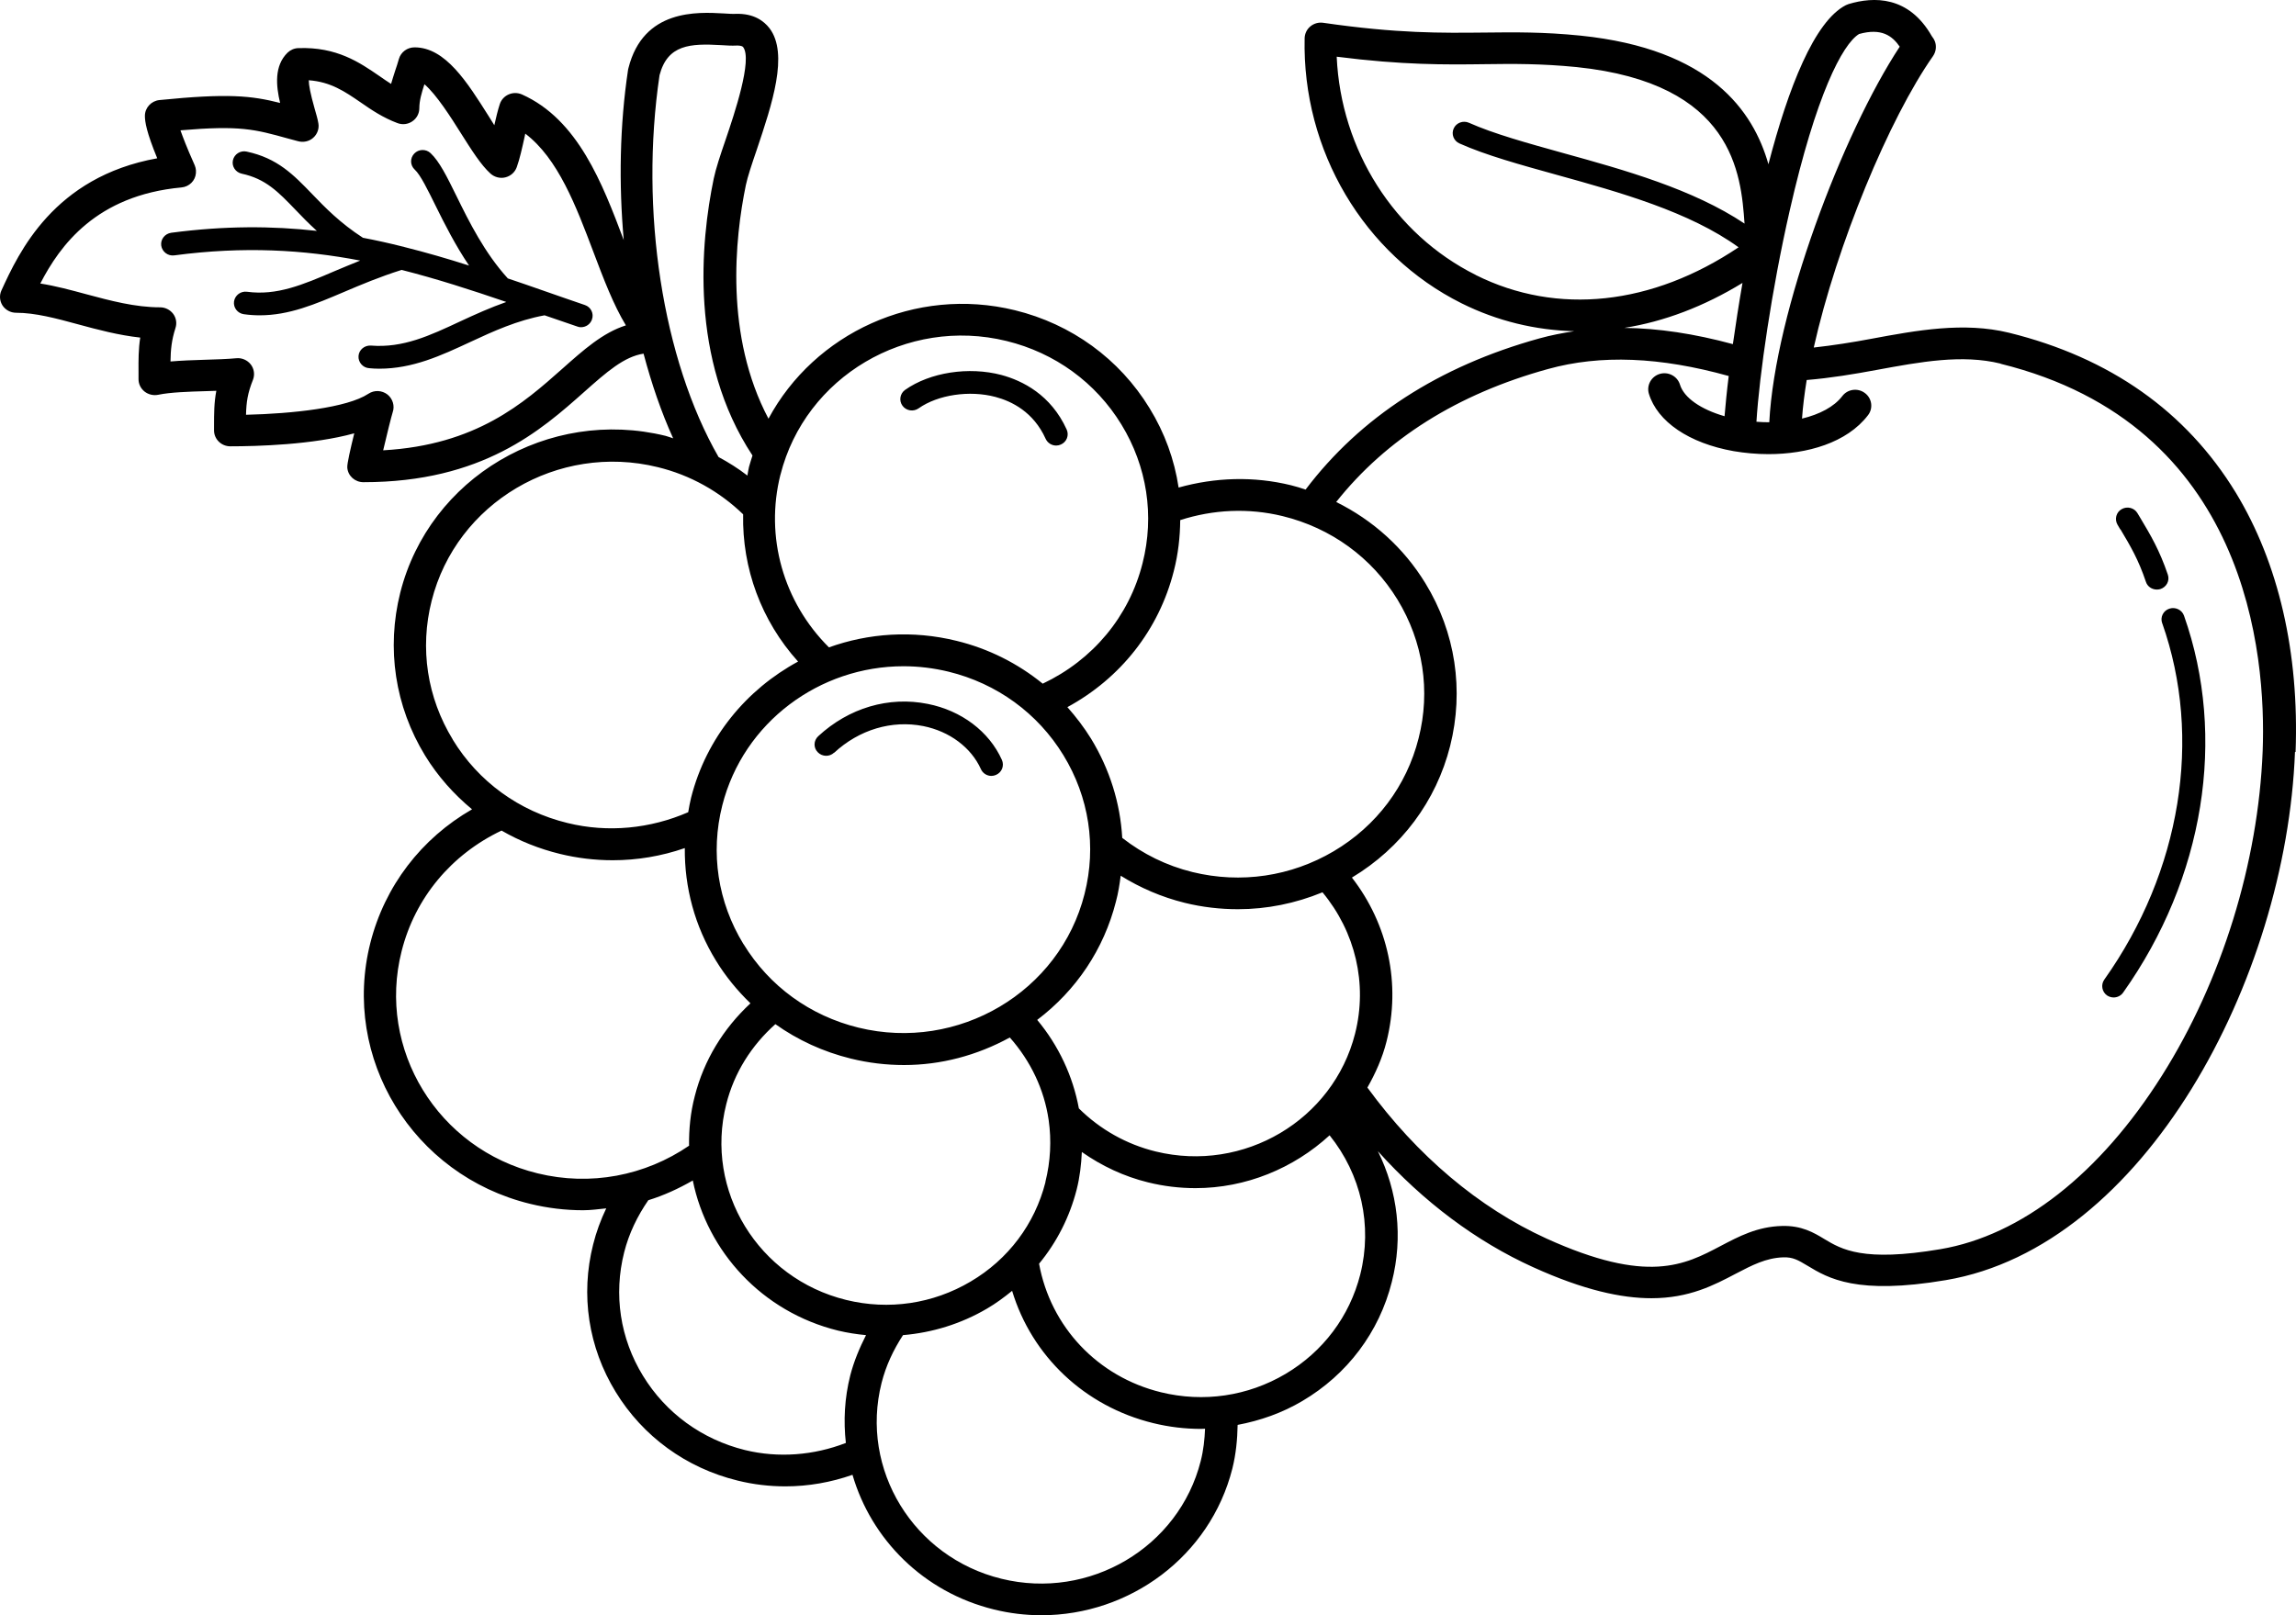 <svg width="27" height="19" viewBox="0 0 27 19" fill="none" xmlns="http://www.w3.org/2000/svg">
<path d="M6.961 3.759C6.941 3.814 6.89 3.849 6.832 3.849C6.818 3.849 6.803 3.847 6.789 3.841C6.658 3.797 6.532 3.752 6.404 3.709C6.083 3.768 5.802 3.896 5.532 4.022C5.184 4.184 4.854 4.337 4.459 4.337C4.421 4.337 4.381 4.335 4.341 4.331C4.267 4.326 4.211 4.261 4.216 4.188C4.221 4.114 4.288 4.06 4.362 4.065C4.739 4.095 5.052 3.949 5.415 3.779C5.587 3.699 5.764 3.619 5.954 3.552C5.539 3.41 5.133 3.279 4.723 3.175C4.466 3.256 4.243 3.35 4.046 3.434C3.703 3.58 3.4 3.709 3.054 3.709C2.993 3.709 2.932 3.705 2.868 3.696C2.794 3.686 2.742 3.619 2.752 3.546C2.763 3.473 2.831 3.422 2.905 3.432C3.256 3.479 3.558 3.351 3.938 3.188C4.031 3.149 4.131 3.107 4.236 3.065C3.573 2.938 2.869 2.895 2.049 3.004C1.975 3.014 1.907 2.962 1.896 2.889C1.886 2.815 1.939 2.749 2.013 2.738C2.642 2.655 3.2 2.657 3.726 2.716C3.631 2.63 3.549 2.546 3.473 2.466C3.27 2.255 3.123 2.103 2.843 2.043C2.77 2.027 2.723 1.957 2.739 1.885C2.755 1.813 2.828 1.767 2.9 1.783C3.263 1.86 3.452 2.056 3.671 2.283C3.824 2.442 3.998 2.622 4.268 2.797C4.425 2.827 4.579 2.861 4.733 2.9C4.741 2.9 4.748 2.904 4.756 2.906C5.011 2.97 5.264 3.043 5.516 3.124C5.355 2.885 5.229 2.636 5.124 2.423C5.031 2.235 4.945 2.057 4.877 1.995C4.822 1.944 4.82 1.86 4.872 1.806C4.923 1.753 5.008 1.75 5.063 1.801C5.167 1.898 5.256 2.078 5.369 2.308C5.516 2.608 5.7 2.977 5.972 3.275C6.111 3.322 6.249 3.369 6.39 3.419C6.549 3.474 6.712 3.532 6.878 3.588C6.948 3.611 6.987 3.688 6.961 3.758L6.961 3.759ZM9.809 8.855C10.104 8.582 10.487 8.468 10.858 8.541C11.166 8.603 11.42 8.792 11.535 9.047C11.557 9.097 11.607 9.127 11.658 9.127C11.677 9.127 11.695 9.123 11.713 9.115C11.782 9.085 11.812 9.007 11.782 8.939C11.632 8.604 11.305 8.358 10.91 8.28C10.451 8.188 9.982 8.327 9.622 8.66C9.567 8.711 9.564 8.795 9.616 8.848C9.668 8.902 9.753 8.905 9.808 8.854L9.809 8.855ZM10.803 4.803C11.03 4.643 11.402 4.588 11.706 4.669C11.898 4.72 12.154 4.846 12.296 5.161C12.319 5.211 12.368 5.241 12.42 5.241C12.439 5.241 12.457 5.237 12.475 5.229C12.544 5.199 12.574 5.121 12.544 5.053C12.358 4.643 12.024 4.478 11.777 4.411C11.391 4.309 10.936 4.38 10.644 4.586C10.583 4.629 10.569 4.713 10.613 4.773C10.657 4.833 10.742 4.846 10.803 4.803ZM26.988 8.845C26.886 11.527 25.212 14.665 22.883 15.058C21.833 15.236 21.499 15.036 21.256 14.889C21.145 14.823 21.086 14.786 20.969 14.79C20.767 14.797 20.603 14.883 20.413 14.982C20.156 15.117 19.865 15.271 19.42 15.271C19.07 15.271 18.625 15.177 18.027 14.905C17.359 14.602 16.738 14.136 16.203 13.541C16.437 14.012 16.502 14.553 16.367 15.08C16.219 15.67 15.844 16.168 15.315 16.48C15.077 16.621 14.819 16.711 14.554 16.761C14.551 16.934 14.534 17.106 14.492 17.275C14.23 18.309 13.283 19 12.246 19C12.061 19 11.874 18.978 11.688 18.932C10.857 18.728 10.245 18.105 10.025 17.348C9.772 17.437 9.505 17.484 9.236 17.484C9.048 17.484 8.859 17.462 8.674 17.416C8.07 17.268 7.56 16.897 7.24 16.373C6.919 15.849 6.825 15.232 6.975 14.639C7.012 14.491 7.064 14.35 7.129 14.214C7.039 14.223 6.948 14.236 6.857 14.236C6.648 14.236 6.438 14.211 6.231 14.16C4.853 13.823 4.012 12.447 4.355 11.092C4.525 10.422 4.954 9.863 5.551 9.52C5.336 9.342 5.148 9.131 4.999 8.888C4.645 8.309 4.542 7.628 4.707 6.971C5.05 5.617 6.45 4.79 7.827 5.127C7.858 5.135 7.886 5.147 7.916 5.156C7.777 4.85 7.662 4.514 7.568 4.16C7.339 4.195 7.136 4.374 6.869 4.611C6.365 5.059 5.675 5.672 4.274 5.672C4.174 5.672 4.091 5.598 4.084 5.5C4.08 5.458 4.122 5.276 4.166 5.097C3.681 5.232 3.021 5.25 2.708 5.25C2.603 5.25 2.517 5.166 2.517 5.063V5.017C2.517 4.863 2.517 4.736 2.544 4.597C2.503 4.598 2.463 4.599 2.422 4.601C2.216 4.607 2.002 4.614 1.859 4.644C1.804 4.655 1.745 4.641 1.7 4.606C1.655 4.57 1.629 4.517 1.629 4.461V4.376C1.628 4.232 1.628 4.108 1.649 3.971C1.394 3.943 1.153 3.879 0.918 3.815C0.658 3.744 0.413 3.679 0.19 3.679C0.124 3.679 0.065 3.646 0.03 3.594C-0.004 3.541 -0.01 3.474 0.017 3.416C0.22 2.973 0.631 2.081 1.849 1.862C1.722 1.553 1.704 1.432 1.704 1.363C1.704 1.268 1.778 1.187 1.875 1.177C2.68 1.096 2.955 1.125 3.294 1.211C3.246 1.009 3.223 0.774 3.382 0.619C3.416 0.587 3.461 0.567 3.509 0.566C3.961 0.55 4.228 0.734 4.464 0.896C4.509 0.928 4.554 0.958 4.599 0.987C4.614 0.934 4.631 0.883 4.647 0.832C4.662 0.787 4.678 0.741 4.691 0.693C4.714 0.613 4.789 0.557 4.875 0.557C5.238 0.557 5.495 0.968 5.747 1.367C5.769 1.402 5.792 1.438 5.813 1.473C5.833 1.384 5.854 1.296 5.877 1.226C5.893 1.175 5.931 1.133 5.981 1.111C6.031 1.089 6.087 1.089 6.138 1.111C6.797 1.406 7.084 2.158 7.335 2.824C7.276 2.16 7.287 1.476 7.386 0.819C7.387 0.814 7.389 0.808 7.39 0.802C7.565 0.104 8.203 0.141 8.509 0.158C8.562 0.161 8.613 0.165 8.648 0.163C8.867 0.155 8.985 0.25 9.048 0.331C9.279 0.632 9.077 1.232 8.899 1.762C8.843 1.925 8.791 2.081 8.771 2.177C8.641 2.807 8.521 3.95 9.037 4.925C9.577 3.92 10.763 3.363 11.934 3.649C12.601 3.812 13.164 4.222 13.518 4.801C13.697 5.092 13.811 5.408 13.86 5.735C14.291 5.615 14.742 5.6 15.182 5.708C15.24 5.722 15.297 5.74 15.353 5.759C15.997 4.908 16.919 4.308 18.105 3.98C18.238 3.943 18.375 3.917 18.513 3.896C18.057 3.884 17.61 3.778 17.188 3.568C16.037 2.994 15.312 1.77 15.342 0.448C15.344 0.395 15.368 0.344 15.41 0.31C15.451 0.276 15.506 0.26 15.56 0.268C16.435 0.395 16.954 0.388 17.455 0.383C17.813 0.379 18.15 0.375 18.586 0.419C20.115 0.576 20.618 1.306 20.796 1.932C21.03 1.031 21.337 0.25 21.706 0.061C21.717 0.056 21.726 0.052 21.738 0.048C22.035 -0.042 22.446 -0.05 22.717 0.425C22.718 0.427 22.72 0.429 22.721 0.431C22.734 0.447 22.745 0.465 22.753 0.485C22.775 0.542 22.767 0.608 22.732 0.659C22.216 1.394 21.6 2.879 21.329 4.088C21.556 4.063 21.784 4.027 22.007 3.985C22.54 3.886 23.092 3.784 23.625 3.914C24.813 4.207 25.709 4.84 26.292 5.795C26.796 6.624 27.039 7.679 26.995 8.846L26.988 8.845ZM7.36 3.827C7.213 3.584 7.098 3.281 6.979 2.966C6.774 2.423 6.563 1.865 6.177 1.572C6.174 1.587 6.17 1.601 6.168 1.615C6.14 1.741 6.112 1.869 6.077 1.966C6.056 2.025 6.007 2.07 5.944 2.086C5.883 2.102 5.817 2.085 5.769 2.043C5.655 1.94 5.546 1.766 5.418 1.564C5.305 1.384 5.132 1.111 4.991 0.991C4.958 1.093 4.931 1.184 4.931 1.273C4.931 1.334 4.901 1.392 4.849 1.427C4.797 1.463 4.732 1.47 4.674 1.448C4.505 1.385 4.37 1.294 4.242 1.205C4.054 1.076 3.889 0.963 3.631 0.944C3.631 0.999 3.649 1.098 3.7 1.278C3.719 1.344 3.736 1.401 3.744 1.451C3.755 1.513 3.732 1.578 3.683 1.621C3.635 1.664 3.567 1.678 3.505 1.661L3.389 1.63C2.993 1.52 2.823 1.473 2.122 1.533C2.152 1.617 2.199 1.74 2.278 1.917C2.297 1.958 2.308 1.988 2.304 2.036C2.297 2.126 2.225 2.197 2.133 2.205C1.132 2.298 0.705 2.887 0.474 3.335C0.652 3.363 0.83 3.411 1.015 3.461C1.298 3.537 1.589 3.615 1.883 3.615C1.943 3.615 2 3.644 2.036 3.691C2.072 3.739 2.082 3.801 2.064 3.857C2.017 4.003 2.007 4.116 2.005 4.252C2.133 4.241 2.271 4.236 2.406 4.232C2.542 4.228 2.67 4.224 2.779 4.214C2.844 4.207 2.909 4.236 2.949 4.287C2.989 4.339 2.998 4.407 2.975 4.467C2.911 4.627 2.897 4.731 2.893 4.879C3.439 4.866 4.082 4.797 4.332 4.632C4.401 4.586 4.491 4.59 4.557 4.641C4.619 4.691 4.644 4.775 4.618 4.849C4.604 4.892 4.547 5.12 4.506 5.297C5.603 5.235 6.159 4.74 6.611 4.339C6.862 4.116 7.088 3.914 7.358 3.828L7.36 3.827ZM21.046 2.478C20.833 3.411 20.689 4.414 20.655 4.961C20.706 4.965 20.757 4.967 20.806 4.967C20.873 3.669 21.666 1.573 22.34 0.549C22.251 0.42 22.124 0.327 21.862 0.4C21.666 0.519 21.354 1.121 21.046 2.478ZM20.491 3.328C20.038 3.605 19.569 3.783 19.101 3.857C19.499 3.861 19.924 3.925 20.378 4.048C20.41 3.824 20.447 3.581 20.491 3.328ZM17.354 3.235C18.315 3.715 19.43 3.59 20.445 2.909C19.869 2.491 19.045 2.261 18.308 2.057C17.879 1.938 17.472 1.826 17.162 1.687C17.095 1.657 17.064 1.578 17.095 1.511C17.125 1.444 17.206 1.414 17.274 1.444C17.565 1.574 17.961 1.683 18.381 1.8C19.105 2 19.907 2.224 20.515 2.63C20.474 2.044 20.384 0.979 18.54 0.789C18.125 0.748 17.798 0.75 17.452 0.755C17.001 0.761 16.496 0.766 15.719 0.667C15.768 1.763 16.394 2.755 17.354 3.234L17.354 3.235ZM13.879 6.117C13.877 6.317 13.855 6.517 13.804 6.715C13.629 7.408 13.178 7.978 12.552 8.318C12.654 8.433 12.748 8.556 12.831 8.69C13.05 9.05 13.174 9.448 13.197 9.856C13.441 10.046 13.718 10.183 14.023 10.258C14.592 10.397 15.181 10.31 15.684 10.013C16.186 9.716 16.541 9.245 16.682 8.685C16.825 8.126 16.735 7.547 16.434 7.053C16.132 6.559 15.652 6.21 15.083 6.071C14.681 5.973 14.268 5.993 13.879 6.118L13.879 6.117ZM15.55 10.497C15.233 10.627 14.898 10.695 14.558 10.695C14.349 10.695 14.139 10.671 13.932 10.62C13.661 10.553 13.409 10.444 13.179 10.301C13.166 10.403 13.15 10.505 13.123 10.605C12.981 11.166 12.655 11.651 12.197 11.997C12.449 12.299 12.617 12.659 12.687 13.038C12.936 13.285 13.247 13.461 13.591 13.545C14.627 13.798 15.677 13.176 15.935 12.159C16.084 11.571 15.938 10.961 15.551 10.495L15.55 10.497ZM12.293 13.904C12.354 13.661 12.366 13.414 12.332 13.176C12.332 13.174 12.331 13.172 12.331 13.17C12.279 12.816 12.121 12.482 11.875 12.204C11.488 12.416 11.063 12.528 10.631 12.528C10.422 12.528 10.212 12.503 10.005 12.452C9.68 12.372 9.381 12.234 9.118 12.047C8.836 12.299 8.634 12.618 8.541 12.987C8.283 14.004 8.916 15.037 9.95 15.291C10.451 15.414 10.971 15.337 11.414 15.075C11.857 14.814 12.169 14.398 12.294 13.906L12.293 13.904ZM8.744 11.106C9.046 11.6 9.526 11.949 10.095 12.088C11.269 12.375 12.463 11.669 12.754 10.515C12.896 9.956 12.807 9.377 12.505 8.883C12.203 8.389 11.723 8.04 11.155 7.901C10.978 7.858 10.8 7.837 10.624 7.837C9.64 7.837 8.743 8.493 8.494 9.473C8.352 10.033 8.441 10.612 8.743 11.106L8.744 11.106ZM9.178 5.582C8.993 6.314 9.212 7.082 9.748 7.615C10.213 7.448 10.732 7.411 11.248 7.538C11.626 7.63 11.969 7.804 12.262 8.042C12.851 7.763 13.278 7.253 13.436 6.625C13.578 6.066 13.489 5.487 13.187 4.993C12.885 4.499 12.405 4.15 11.836 4.011C10.663 3.724 9.469 4.43 9.178 5.584L9.178 5.582ZM8.45 5.376C8.569 5.44 8.683 5.512 8.789 5.594C8.796 5.56 8.799 5.526 8.808 5.492C8.82 5.446 8.836 5.402 8.849 5.358C8.103 4.227 8.24 2.839 8.393 2.102C8.418 1.983 8.47 1.826 8.533 1.643C8.637 1.337 8.851 0.701 8.739 0.554C8.726 0.537 8.687 0.535 8.658 0.536C8.605 0.539 8.546 0.535 8.482 0.531C8.117 0.51 7.851 0.523 7.756 0.884C7.52 2.476 7.792 4.23 8.45 5.376ZM5.324 8.7C5.625 9.194 6.105 9.543 6.674 9.681C7.149 9.798 7.647 9.748 8.093 9.554C8.103 9.497 8.113 9.439 8.127 9.383C8.307 8.674 8.779 8.11 9.385 7.782C8.952 7.302 8.726 6.684 8.739 6.05C8.461 5.781 8.117 5.588 7.735 5.495C6.561 5.207 5.367 5.913 5.076 7.067C4.934 7.627 5.023 8.207 5.325 8.7L5.324 8.7ZM8.103 13.475C8.101 13.283 8.119 13.09 8.17 12.895C8.278 12.469 8.506 12.099 8.825 11.802C8.671 11.653 8.533 11.486 8.419 11.299C8.17 10.894 8.049 10.439 8.053 9.976C7.779 10.071 7.492 10.119 7.205 10.119C6.996 10.119 6.787 10.094 6.583 10.044C6.338 9.984 6.109 9.892 5.898 9.77C5.309 10.05 4.881 10.561 4.723 11.188C4.43 12.342 5.148 13.516 6.322 13.802C6.942 13.954 7.585 13.832 8.106 13.475L8.103 13.475ZM9.947 16.974C9.918 16.714 9.931 16.446 9.999 16.178C10.042 16.012 10.107 15.857 10.184 15.705C10.075 15.695 9.965 15.678 9.856 15.652C8.96 15.432 8.317 14.722 8.147 13.886C7.98 13.982 7.806 14.062 7.624 14.118C7.495 14.305 7.396 14.509 7.34 14.731C7.214 15.228 7.292 15.744 7.561 16.183C7.83 16.623 8.256 16.932 8.761 17.057C9.155 17.153 9.57 17.119 9.945 16.974L9.947 16.974ZM14.172 16.806C14.156 16.806 14.14 16.808 14.124 16.808C13.937 16.808 13.748 16.786 13.561 16.74C12.754 16.543 12.133 15.95 11.902 15.184C11.81 15.259 11.713 15.331 11.607 15.393C11.301 15.573 10.963 15.676 10.619 15.705C10.506 15.878 10.418 16.065 10.367 16.267C10.11 17.284 10.742 18.318 11.777 18.571C12.811 18.825 13.863 18.203 14.12 17.186C14.152 17.061 14.166 16.932 14.171 16.804L14.172 16.806ZM15.635 13.355C15.212 13.743 14.652 13.976 14.058 13.976C13.873 13.976 13.686 13.954 13.5 13.908C13.218 13.839 12.956 13.715 12.722 13.551C12.715 13.699 12.698 13.848 12.661 13.993C12.578 14.317 12.427 14.613 12.219 14.865C12.354 15.605 12.905 16.194 13.652 16.377C14.154 16.5 14.674 16.423 15.116 16.162C15.559 15.9 15.871 15.484 15.996 14.992C16.142 14.413 16.006 13.815 15.635 13.354L15.635 13.355ZM23.526 4.277C23.074 4.166 22.586 4.256 22.071 4.351C21.802 4.401 21.526 4.447 21.246 4.47C21.22 4.63 21.201 4.781 21.191 4.924C21.399 4.874 21.569 4.784 21.664 4.66C21.726 4.577 21.846 4.56 21.93 4.623C22.013 4.684 22.031 4.802 21.967 4.884C21.718 5.21 21.249 5.342 20.797 5.342C20.656 5.342 20.518 5.329 20.388 5.307C19.862 5.214 19.49 4.96 19.39 4.631C19.361 4.532 19.418 4.428 19.519 4.398C19.62 4.369 19.726 4.426 19.756 4.525C19.803 4.679 20.002 4.816 20.28 4.896C20.291 4.767 20.306 4.607 20.329 4.423C19.521 4.198 18.823 4.169 18.203 4.341C17.137 4.635 16.302 5.163 15.713 5.905C16.144 6.118 16.507 6.444 16.761 6.859C17.116 7.438 17.218 8.119 17.053 8.775C16.889 9.425 16.478 9.974 15.898 10.323C16.323 10.871 16.476 11.574 16.305 12.251C16.256 12.446 16.175 12.625 16.08 12.793C16.665 13.594 17.391 14.207 18.186 14.569C19.376 15.109 19.812 14.879 20.233 14.657C20.446 14.545 20.665 14.428 20.957 14.421C21.187 14.415 21.329 14.499 21.454 14.575C21.656 14.696 21.908 14.848 22.818 14.694C23.77 14.533 24.695 13.807 25.423 12.653C26.127 11.539 26.557 10.146 26.608 8.834C26.651 7.704 26.436 4.997 23.526 4.279L23.526 4.277ZM24.936 6.227C25.054 6.425 25.147 6.582 25.235 6.844C25.253 6.9 25.306 6.935 25.364 6.935C25.378 6.935 25.392 6.933 25.406 6.929C25.478 6.905 25.517 6.831 25.493 6.76C25.395 6.471 25.291 6.296 25.169 6.092L25.136 6.037C25.099 5.973 25.015 5.952 24.95 5.989C24.885 6.025 24.864 6.108 24.901 6.172L24.934 6.228L24.936 6.227ZM25.427 7.331C25.903 8.681 25.649 10.25 24.745 11.524C24.703 11.584 24.718 11.668 24.779 11.71C24.803 11.725 24.829 11.733 24.856 11.733C24.898 11.733 24.941 11.713 24.967 11.676C25.921 10.331 26.188 8.673 25.683 7.242C25.659 7.173 25.58 7.136 25.51 7.16C25.439 7.183 25.401 7.26 25.426 7.33L25.427 7.331Z" fill="black"/>
</svg>
